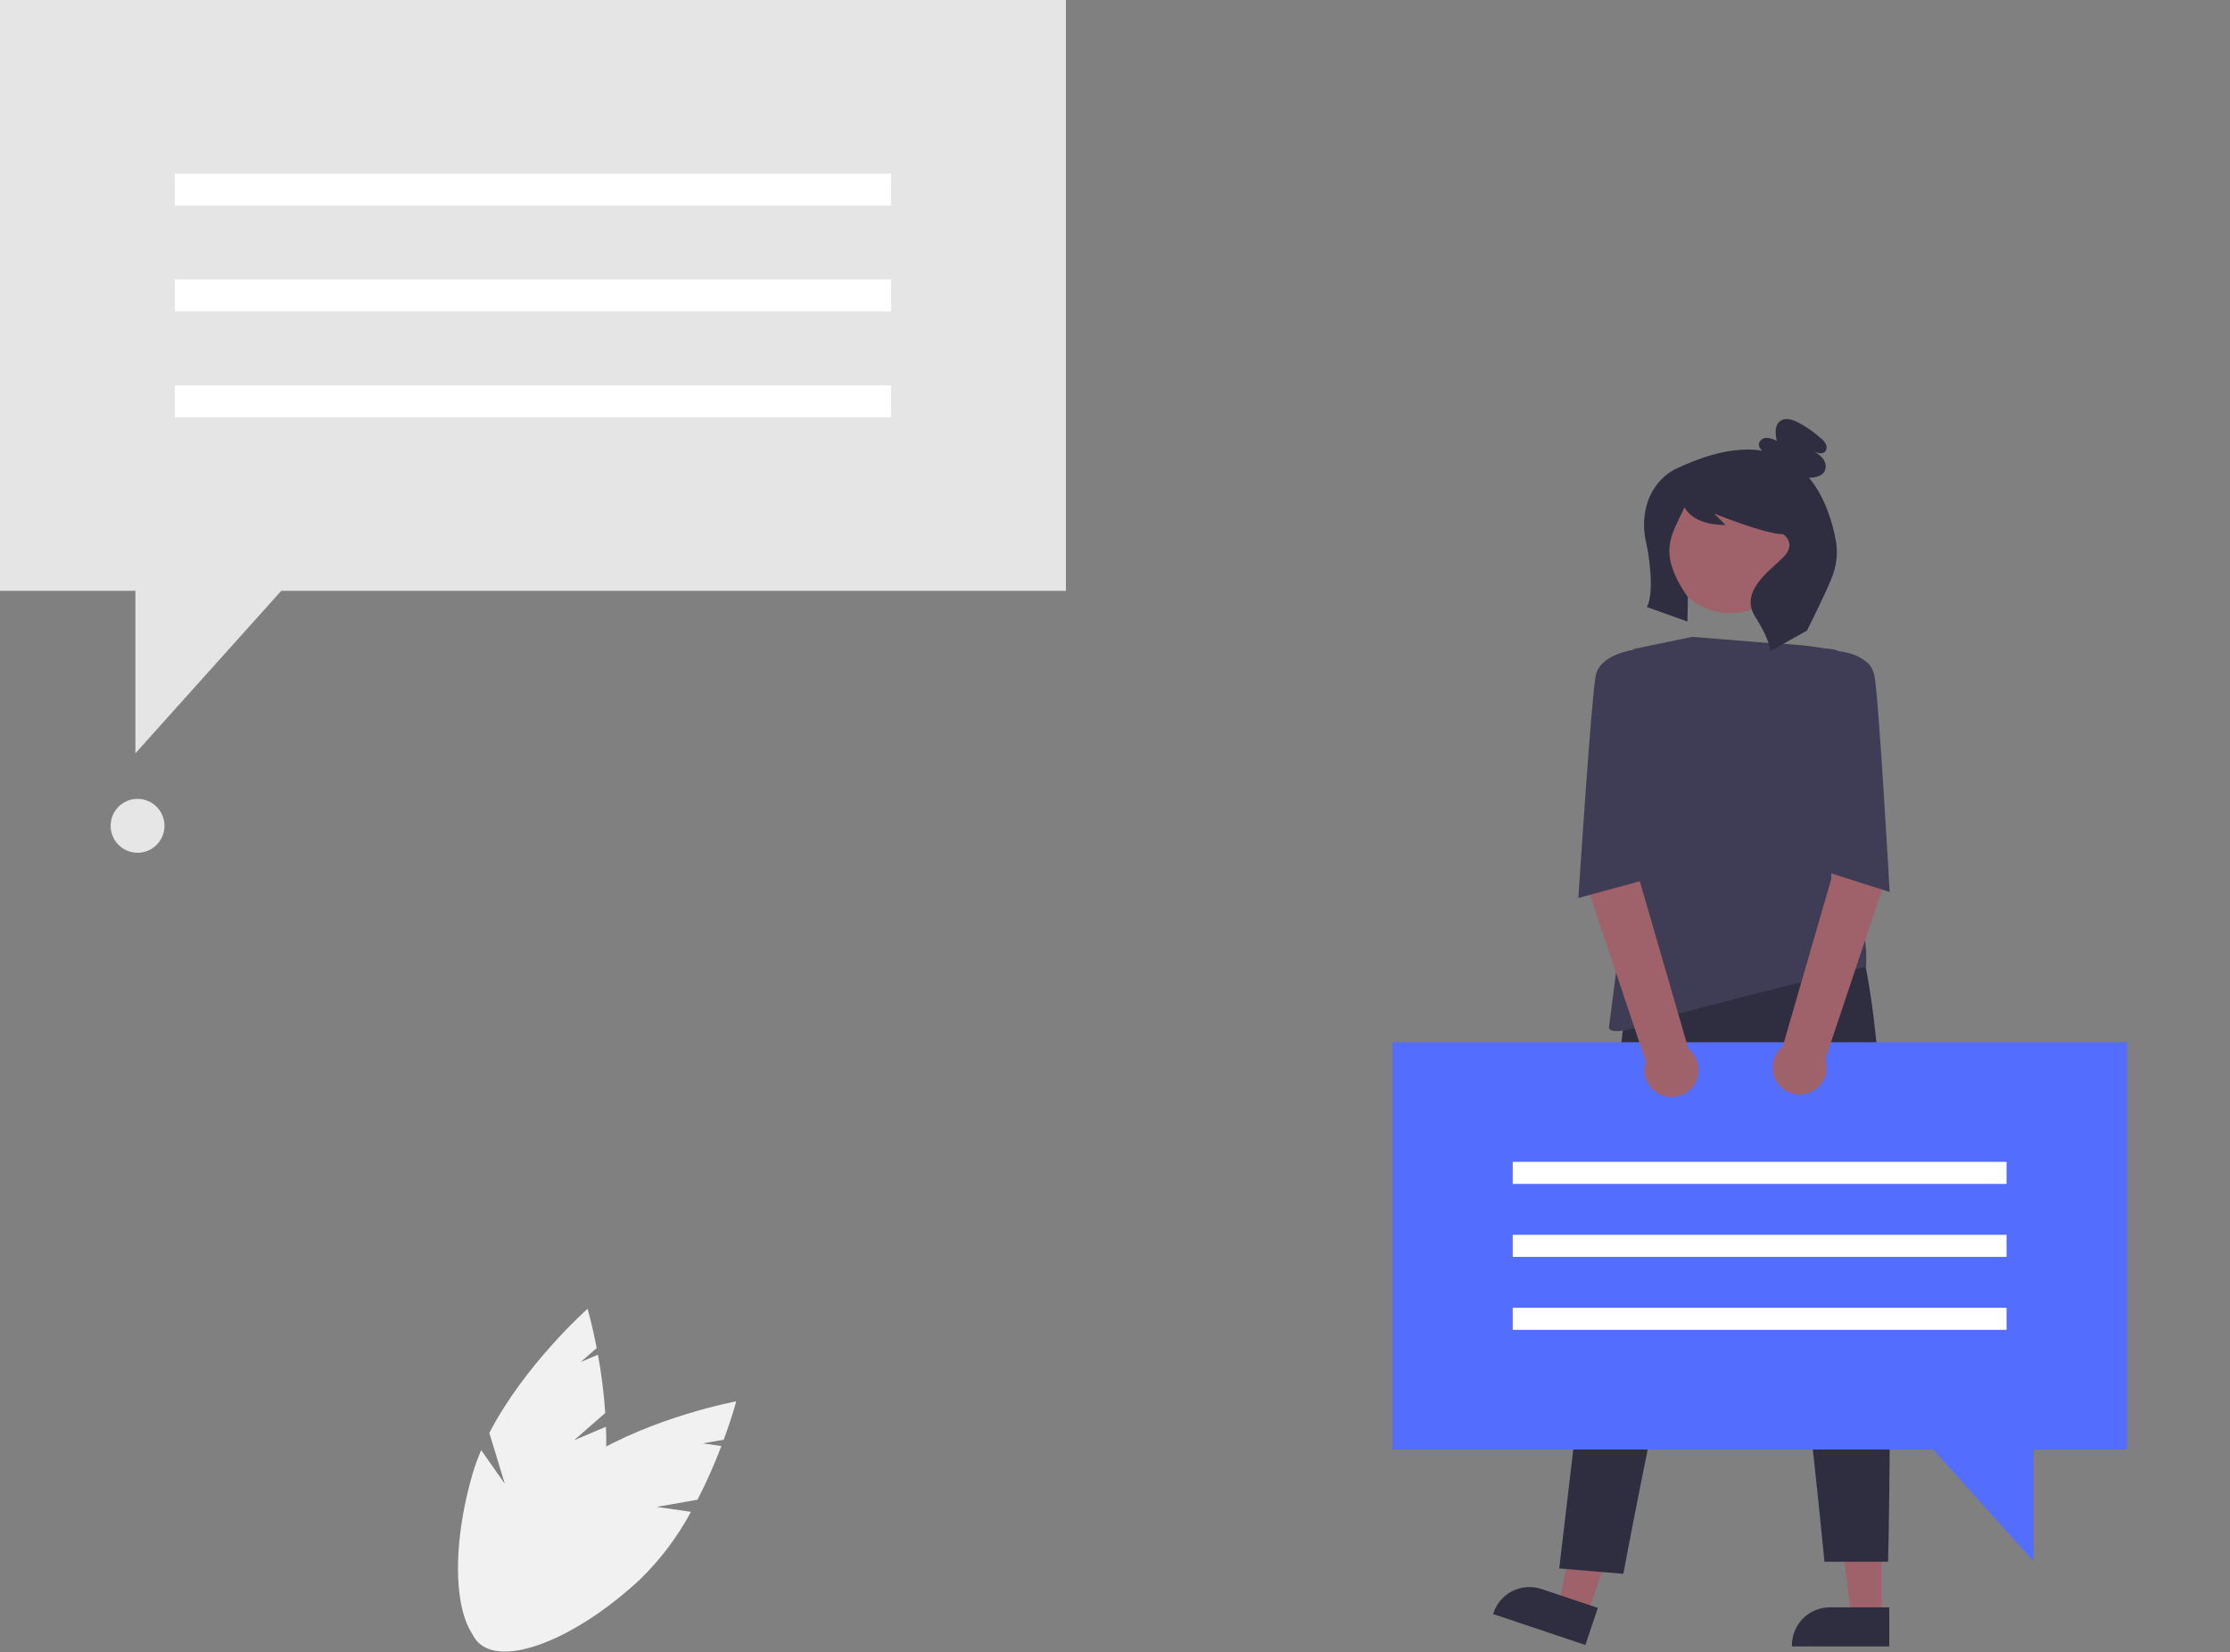 <svg width="745" height="552" viewBox="0 0 745 552" fill="none" xmlns="http://www.w3.org/2000/svg">
<rect x="0" y="0" width="745" height="552" fill="#808080" stroke="none"/>
<g clip-path="url(#clip0)">
<path d="M356.109 197.381H93.963L45.233 251.661V197.381H0V0H356.109V197.381Z" fill="#E5E5E5"/>
<path d="M297.717 57.98H58.393V68.672H297.717V57.98Z" fill="white"/>
<path d="M297.717 93.346H58.393V104.037H297.717V93.346Z" fill="white"/>
<path d="M297.717 128.709H58.393V139.4H297.717V128.709Z" fill="white"/>
<path d="M45.954 284.885C50.925 284.885 54.954 280.855 54.954 275.885C54.954 270.914 50.925 266.885 45.954 266.885C40.983 266.885 36.954 270.914 36.954 275.885C36.954 280.855 40.983 284.885 45.954 284.885Z" fill="#E6E6E6"/>
<path d="M628.598 540.263H618.514L613.716 501.367H628.599L628.598 540.263Z" fill="#9F616A"/>
<path d="M631.169 550.039L598.654 550.038V549.626C598.654 546.27 599.988 543.051 602.361 540.678C604.734 538.304 607.953 536.971 611.31 536.971H611.311L631.17 536.971L631.169 550.039Z" fill="#2F2E41"/>
<path d="M530.313 539.464L520.752 536.259L528.567 497.855L542.678 502.586L530.313 539.464Z" fill="#9F616A"/>
<path d="M529.644 549.551L498.816 539.214L498.946 538.824C500.013 535.642 502.301 533.014 505.306 531.518C508.31 530.022 511.786 529.781 514.969 530.848L514.969 530.848L533.799 537.161L529.644 549.551Z" fill="#2F2E41"/>
<path d="M542.744 339.244L520.907 523.973L542.325 525.78C542.325 525.78 576.015 344.157 586.402 365.671C596.788 387.186 609.514 521.748 609.514 521.748H630.77C630.77 521.748 636.222 311.795 613.965 301.408L542.744 339.244Z" fill="#2F2E41"/>
<path d="M599.346 187.055C601.407 175.353 593.592 164.195 581.89 162.134C570.188 160.072 559.031 167.887 556.969 179.589C554.908 191.291 562.723 202.449 574.425 204.51C586.127 206.572 597.284 198.757 599.346 187.055Z" fill="#9F616A"/>
<path d="M565.372 212.754L592.821 214.979C592.821 214.979 614.707 215.35 623.609 221.285C632.512 227.221 615.078 263.944 615.078 263.944C615.078 263.944 610.545 278.504 613.965 285.088C625.061 306.45 623.416 322.9 623.416 322.9C623.416 322.9 600.611 328.117 561.291 338.503C561.291 338.503 536.809 348.148 537.551 342.955C538.293 337.761 545.712 278.411 545.712 278.411V216.834L565.372 212.754Z" fill="#3F3D56"/>
<path d="M613.391 180.99C612.292 174.863 609.832 166.172 604.351 159.583C604.524 159.584 604.696 159.591 604.869 159.586C606.752 159.531 608.896 158.937 609.674 157.221C609.925 156.534 609.988 155.791 609.855 155.072C609.723 154.352 609.401 153.68 608.922 153.127C607.951 152.034 606.789 151.126 605.493 150.448C606.815 151.25 608.683 151.995 609.738 150.865C610.01 150.524 610.178 150.113 610.224 149.68C610.27 149.247 610.191 148.81 609.997 148.42C609.597 147.646 609.034 146.968 608.348 146.431C606.126 144.465 603.695 142.75 601.098 141.315C599.088 140.204 596.444 139.313 594.639 140.733C592.801 142.181 593.096 144.999 593.569 147.291C592.539 146.689 591.382 146.339 590.191 146.271C589.597 146.254 589.014 146.443 588.542 146.806C588.07 147.168 587.738 147.683 587.601 148.262C587.584 148.719 587.685 149.172 587.895 149.579C588.104 149.985 588.415 150.331 588.798 150.582C581.704 149.415 572.64 150.739 561.052 156.1C561.052 156.1 549.817 159.846 549.246 174.636C549.188 177.002 549.451 179.364 550.026 181.659C550.659 184.34 552.911 197.494 550.21 202.81L563.741 207.631L563.896 199.526C553.38 184.346 558.575 178.775 562.669 169.645C562.676 169.628 562.687 169.614 562.702 169.603C562.716 169.593 562.734 169.586 562.752 169.585C562.769 169.584 562.787 169.587 562.803 169.596C562.819 169.604 562.833 169.617 562.842 169.632C563.598 170.93 566.498 175.381 576.477 175.381L572.621 171.525C572.621 171.525 589.588 178.466 595.758 178.466C595.758 178.466 600.385 181.551 595.758 186.178C591.13 190.806 581.003 197.616 586.402 206.1C591.8 214.583 591.335 217.593 591.335 217.593L603.675 210.652C603.675 210.652 611.212 195.74 612.548 191.349C613.647 188.012 613.935 184.461 613.391 180.99V180.99Z" fill="#2F2E41"/>
<path d="M465.118 348.182H710.597V484.244H679.416V521.661L645.825 484.244H465.118V348.182Z" fill="#536DFE"/>
<path d="M670.345 388.15H505.37V395.52H670.345V388.15Z" fill="white"/>
<path d="M670.345 412.527H505.37V419.897H670.345V412.527Z" fill="white"/>
<path d="M670.345 436.906H505.37V444.276H670.345V436.906Z" fill="white"/>
<path d="M626.299 261L611.9 264.5L611.791 293.64L595.597 349.534C594.301 350.559 593.31 351.919 592.732 353.468C592.155 355.016 592.012 356.693 592.32 358.317C592.628 359.94 593.375 361.448 594.48 362.677C595.584 363.907 597.005 364.81 598.586 365.289C600.168 365.768 601.851 365.804 603.451 365.394C605.052 364.985 606.511 364.144 607.668 362.964C608.825 361.785 609.637 360.31 610.015 358.702C610.393 357.093 610.324 355.411 609.814 353.839L629.174 295.977L626.299 261Z" fill="#9F616A"/>
<path d="M530.469 260.387L547.742 265.322L547.851 294.462L564.046 350.356C565.342 351.381 566.333 352.741 566.91 354.29C567.488 355.838 567.631 357.515 567.323 359.138C567.015 360.762 566.268 362.27 565.163 363.499C564.058 364.729 562.638 365.632 561.057 366.111C559.475 366.59 557.792 366.626 556.191 366.216C554.59 365.807 553.132 364.966 551.975 363.786C550.818 362.606 550.006 361.132 549.628 359.524C549.249 357.915 549.319 356.233 549.829 354.661L530.469 296.798V260.387Z" fill="#9F616A"/>
<path d="M604.691 218.317L608.26 217.154C610.263 216.501 612.442 216.652 614.336 217.576V217.576C614.336 217.576 624.722 218.317 626.206 225.736C627.69 233.155 631.299 298 631.299 298L609.299 291L604.691 218.317Z" fill="#3F3D56"/>
<path d="M554.614 218.318L548.299 218L546.299 217C546.299 217 534.583 218.318 533.1 225.736C531.616 233.155 527.299 300 527.299 300L549.299 294L554.614 218.318Z" fill="#3F3D56"/>
<path d="M191.776 481.153L202.204 472.056C201.758 465.522 200.944 459.018 199.765 452.576L194.01 455.01L199.349 450.353C197.813 442.401 196.292 437.232 196.292 437.232C196.292 437.232 175.252 455.916 163.478 478.709L168.643 495.699L160.754 484.464C159.581 487.176 158.58 489.959 157.756 492.797C149.547 521.435 152.244 547.332 163.782 550.639C175.32 553.947 191.328 533.412 199.538 504.774C201.933 495.601 202.908 486.115 202.429 476.646L191.776 481.153Z" fill="#F1F1F1"/>
<path d="M219.39 503.419L233.018 501.023C236.014 495.199 238.679 489.21 241 483.086L234.815 482.195L241.793 480.968C244.589 473.367 245.958 468.156 245.958 468.156C245.958 468.156 218.289 473.275 196.429 486.701L192.068 503.914L191.122 490.219C188.716 491.934 186.42 493.799 184.249 495.802C162.418 516.074 151.341 539.638 159.508 548.433C167.675 557.228 191.993 547.925 213.824 527.653C220.617 521.038 226.355 513.421 230.839 505.068L219.39 503.419Z" fill="#F1F1F1"/>
</g>
<defs>
<clipPath id="clip0">
<rect width="744.2" height="551.749" fill="white"/>
</clipPath>
</defs>
</svg>
